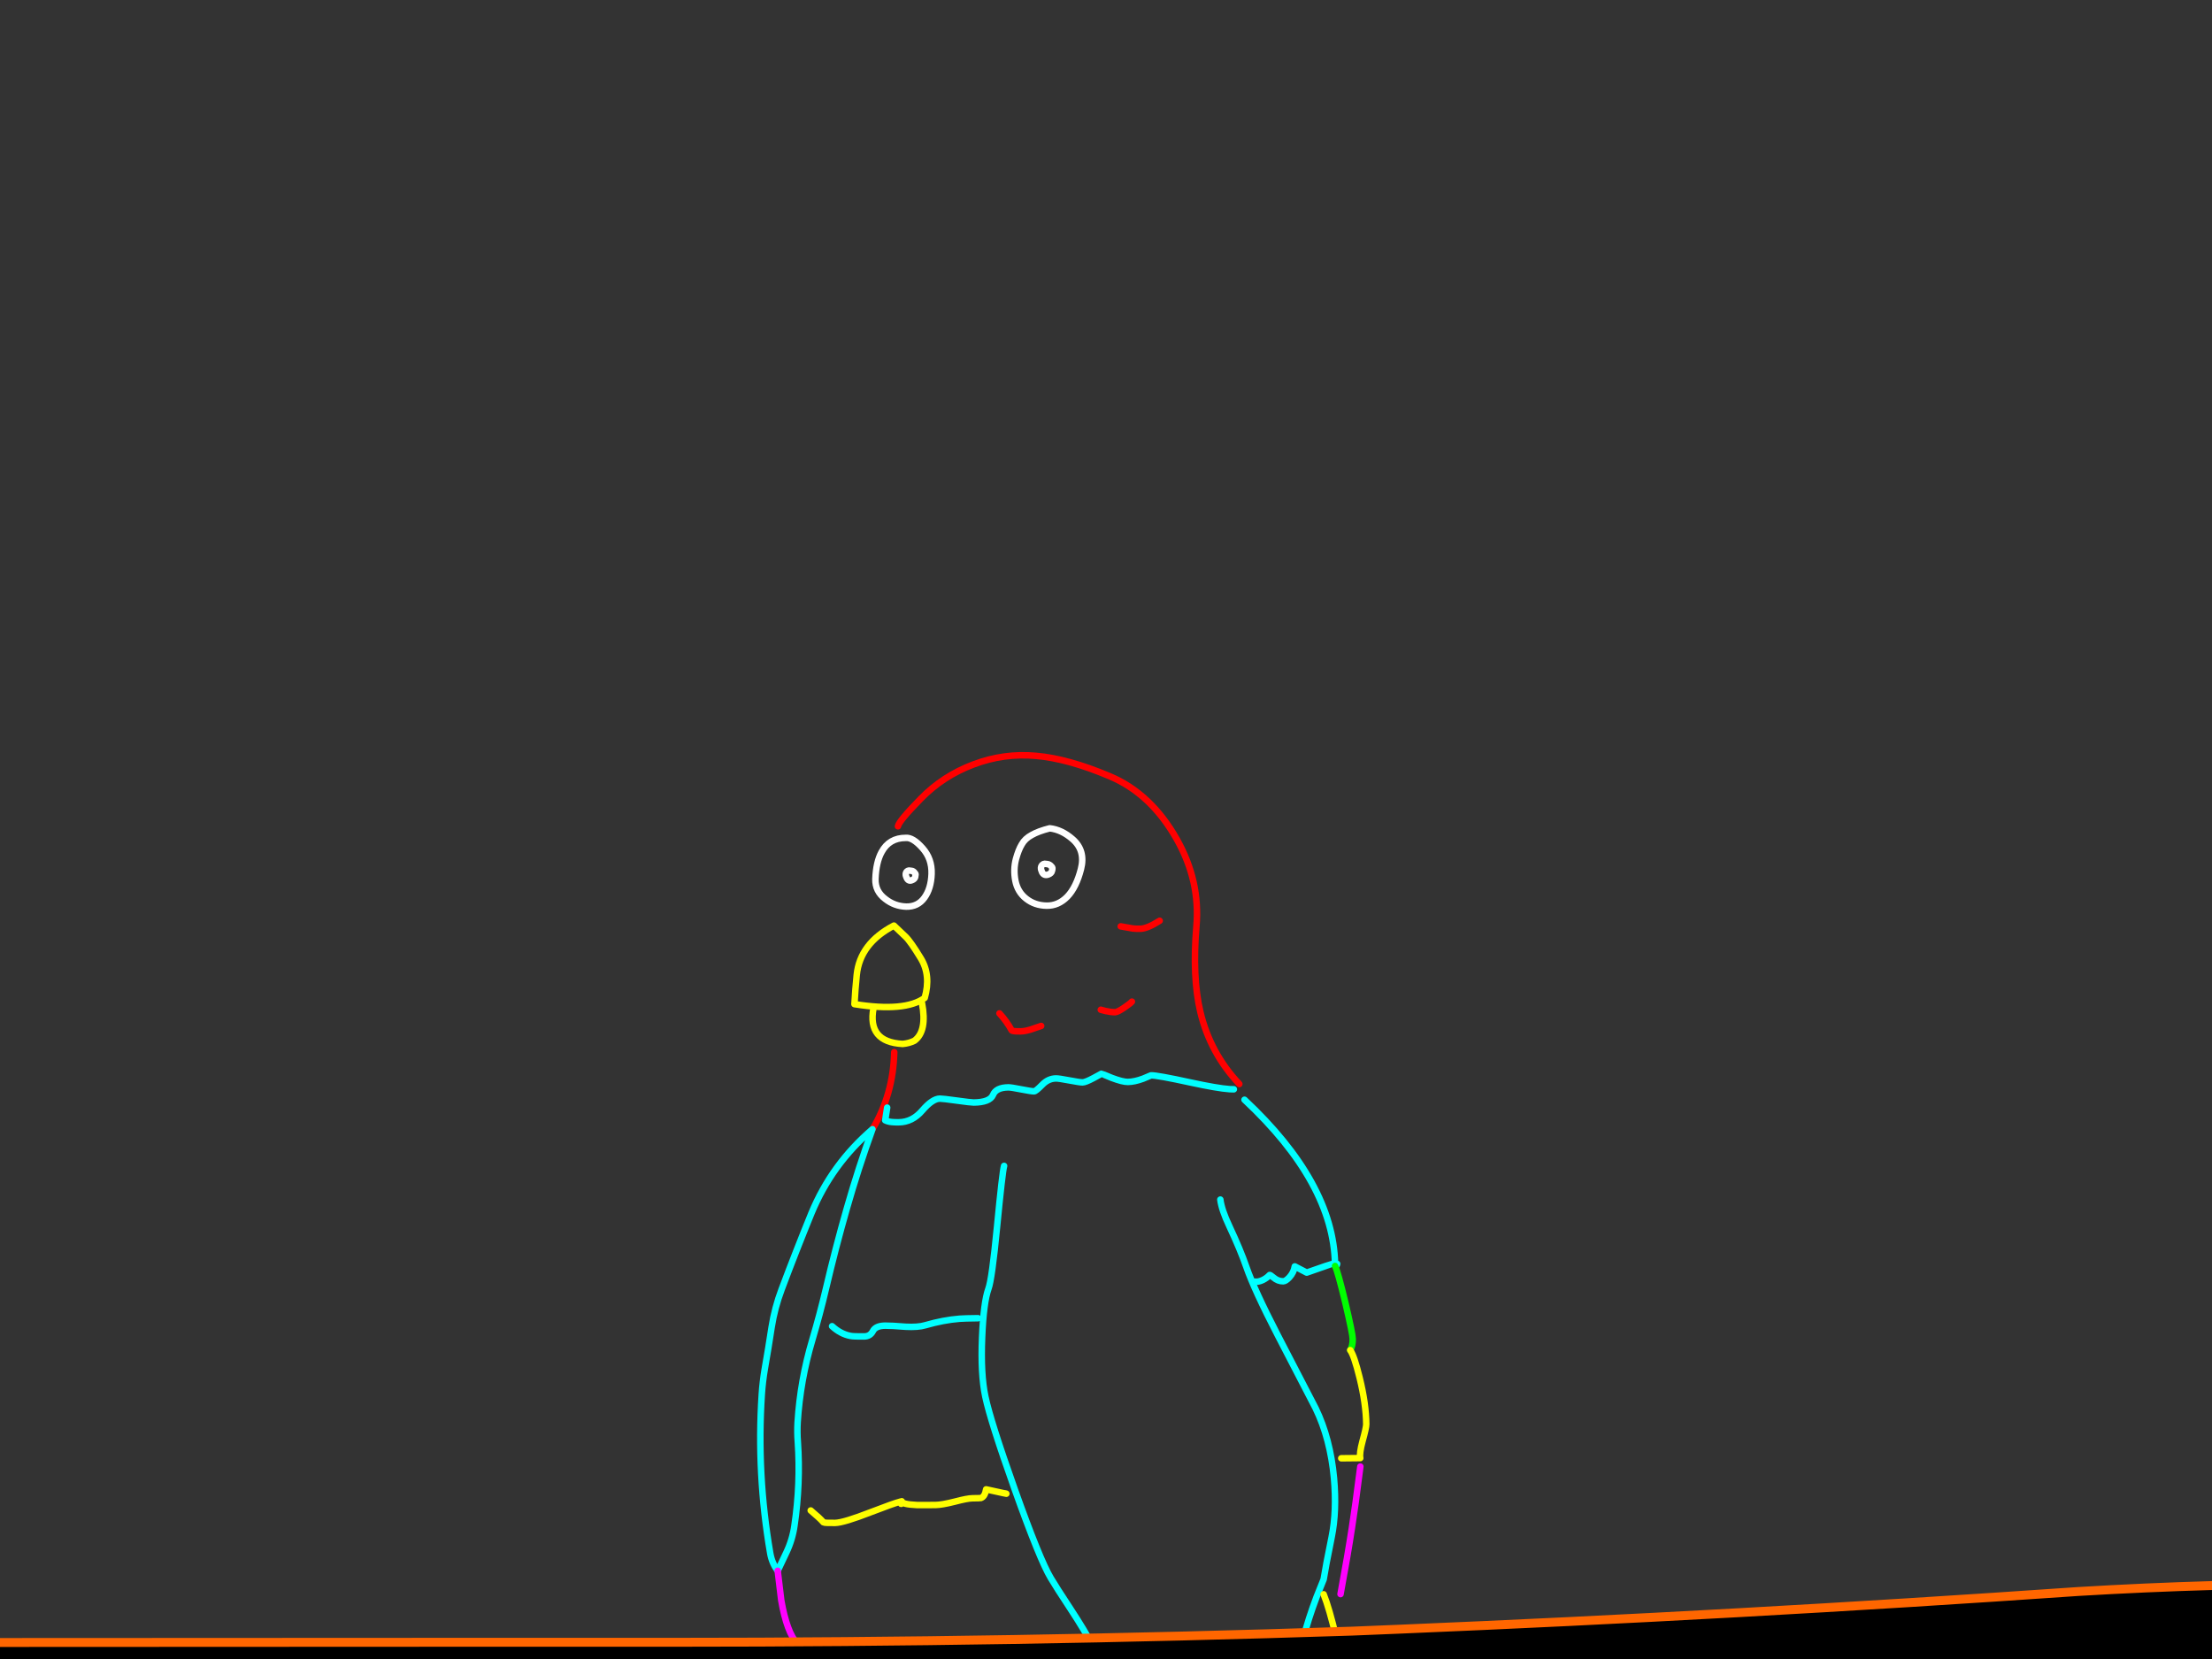 <?xml version="1.0" encoding="utf-8"?>
<svg id="EdithAnim12" image-rendering="inherit" baseProfile="basic" version="1.1" x="0px" y="0px" width="800" height="600" xmlns="http://www.w3.org/2000/svg" xmlns:xlink="http://www.w3.org/1999/xlink">
  <rect width="100%" height="100%" fill="#333333" stroke="none"/>
  <g id="14_JurorParrotf144r1" overflow="visible">
    <g id="Parrot">
      <path id="Layer2_0_1_STROKES" stroke="#FFF" stroke-width="2.35" stroke-linejoin="round" stroke-linecap="round" fill="none" d="M379.641,299.57 Q383.994,300.054 387.907,303.481 392.65,307.604 390.955,314.261 389.26,320.917 386.005,324.3 382.748,327.623 378.517,327.549 374.227,327.475 371.147,325.039 368.008,322.603 367.202,318.44 366.456,314.452 367.417,310.741 368.323,307.382 369.536,305.372 370.69,303.304 373.144,301.986 375.539,300.61 379.641,299.57Z M380.252,313.371 Q379.657,312.613 378.775,312.505 377.834,312.397 377.775,312.397 377.422,312.401 377.015,312.758 376.025,313.649 376.865,315.403 377.585,316.865 379.166,316.261 380.278,315.838 380.446,315.014 380.616,314.425 380.613,314.19 380.667,313.719 380.252,313.371Z M327.56,303.039 Q330.143,302.778 333.65,306.737 337.097,310.58 336.918,316.046 336.737,321.395 334.303,324.71 331.928,327.966 327.755,327.891 323.523,327.758 320.206,325.148 316.476,322.366 316.607,317.899 316.838,311.786 318.857,308.122 321.626,303.041 327.56,303.039Z M330.804,315.697 Q330.385,314.997 329.621,314.946 328.738,314.837 328.68,314.838 328.445,314.84 328.036,315.138 327.163,315.97 327.943,317.548 328.603,318.893 329.89,318.292 330.826,317.93 330.995,317.164 331.108,316.693 331.105,316.458 331.218,316.046 330.804,315.697Z" test="Parrot"/>
      <path id="Layer2_0_2_STROKES" stroke="#F00" stroke-width="2.35" stroke-linejoin="round" stroke-linecap="round" fill="none" d="M405.328,335.031 Q408.86,335.7 409.742,335.808 410.625,335.917 412.387,335.899 414.913,335.873 419.408,333.007 M398.115,365.188 L399.823,365.64 Q401.826,366.09 403.294,366.075 404.176,366.066 406.626,364.396 408.902,362.845 409.366,362.253 M448.214,392.056 Q437.7,380.883 434.141,366.054 431.133,353.393 432.707,334.986 434.128,318.755 425.69,303.682 416.354,287.032 401.306,280.723 386.258,274.354 374.673,273.356 363.088,272.299 352.084,276.466 341.022,280.633 332.997,288.882 325.031,297.013 324.756,298.837 M323.416,380.522 Q323.044,395.861 315.534,408.394 M361.464,366.502 Q364.138,369.413 365.875,372.626 366.114,373.035 369.052,373.005 370.579,372.99 372.629,372.381 373.039,372.26 376.552,371.049" test="Parrot"/>
      <path id="Layer2_0_3_STROKES" stroke="#0FF" stroke-width="2.35" stroke-linejoin="round" stroke-linecap="round" fill="none" d="M320.859,400.584 L320.142,405.174 Q321.205,405.692 322.499,405.797 323.323,405.906 325.085,405.888 329.961,405.838 333.561,401.629 337.219,397.362 339.922,397.334 340.862,397.324 346.04,398.035 351.159,398.747 352.158,398.737 357.974,398.677 359.122,396.022 360.21,393.308 364.675,393.262 365.674,393.252 369.324,393.978 373.034,394.704 373.974,394.695 374.62,394.688 376.888,392.374 379.097,390.06 381.917,390.031 382.915,390.021 386.742,390.745 390.569,391.47 391.509,391.46 392.566,391.45 395.488,389.892 396.949,389.113 398.351,388.335 398.527,388.333 402.068,389.825 406.02,391.312 407.9,391.293 410.309,391.268 413.411,390.12 414.932,389.517 416.278,388.916 418.628,388.892 430.464,391.474 440.298,393.606 444.708,393.914 445.59,393.963 446.236,393.957 M363.144,421.657 Q362.52,423.837 360.607,443.599 358.745,462.714 357.487,466.076 355.716,471.029 355.198,483.608 354.629,496.952 356.358,505.101 358.272,514.13 367.043,538.777 376.056,564.067 380.001,570.667 381.855,573.821 387.465,582.342 392.001,589.229 395.534,595.773 400.205,604.421 403.883,607.85 407.621,611.396 413.331,612.454 417.158,613.179 423.106,614.529 427.106,614.958 427.071,611.55 426.974,602.033 436.953,606.866 443.98,610.261 446.393,610.707 450.278,611.431 452.302,608.237 453.806,605.93 455.822,601.973 458.024,598.895 462.885,597.377 466.048,596.404 468.89,598.491 469.659,599.07 471.298,592.708 473.164,585.521 476.138,577.617 L478.717,571.186 Q479.434,566.596 481.616,555.88 483.517,546.46 482.456,534.602 481.135,520.279 475.793,509.287 475.493,508.703 462.127,482.928 453.616,466.445 450.771,458.248 448.651,452.101 444.627,443.505 441.804,437.54 441.355,433.843 M483.49,457.503 Q482.781,457.099 481.723,457.11 481.547,457.112 472.59,460.258 470.64,459.221 468.277,458.011 467.889,460.248 466.32,461.968 464.983,463.391 464.102,463.4 462.163,463.42 460.563,462.026 459.259,460.923 459.144,461.16 458.156,462.227 456.694,462.947 454.998,463.728 453.821,463.505 M450.094,397.737 Q482.188,427.786 482.84,457.098 L483.603,457.091 M315.534,408.394 Q310.448,422.43 306.306,436.926 302.165,451.364 298.73,466.029 296.534,475.335 293.808,484.529 289.433,499.204 288.472,514.432 288.274,518.018 288.544,521.482 289.58,536.571 287.326,551.754 286.614,556.814 284.428,561.419 282.817,564.785 281.265,568.091 279.18,565.351 278.555,561.714 273.621,533.092 275.502,504.341 275.807,499.754 276.583,495.164 277.916,487.57 279.072,479.979 280.176,472.976 282.693,466.311 287.898,452.45 293.458,438.82 300.798,421.06 315.534,408.394Z M300.926,479.638 Q304.01,482.486 307.601,483.154 308.661,483.379 312.539,483.339 314.712,483.317 315.692,481.427 316.671,479.478 320.137,479.442 322.428,479.419 327.486,479.837 332.012,480.085 334.648,479.294 341.151,477.406 347.081,476.934 348.666,476.801 353.718,476.749" test="Parrot"/>
      <path id="Layer2_0_4_STROKES" stroke="#0F0" stroke-width="2.35" stroke-linejoin="round" stroke-linecap="round" fill="none" d="M488.329,488.301 Q489.254,486.822 489.227,484.237 489.209,482.416 486.567,471.162 483.807,459.733 482.847,457.862" test="Parrot"/>
      <path id="Layer2_0_5_STROKES" stroke="#FF0" stroke-width="2.35" stroke-linejoin="round" stroke-linecap="round" fill="none" d="M485.085,527.407 L491.959,527.336 Q491.59,525.695 492.778,521.217 494.138,516.327 494.126,515.093 494.05,507.69 491.721,498.254 489.759,490.284 488.329,488.301 M323.301,334.752 Q311.028,341.165 309.852,352.575 309.318,357.81 309.02,363.16 327.323,366.087 334.438,360.903 336.764,352.77 333.059,346.639 329.294,340.449 327.514,338.763 325.733,337.019 323.301,334.752Z M315.909,364.617 Q313.625,376.862 326.441,377.553 328.789,377.353 330.718,376.393 335.384,372.938 333.459,362.793 M293.204,546.288 Q296.464,549.016 297.831,550.589 298.186,550.82 302.005,550.781 305.06,550.75 315.126,546.828 323.261,543.689 325.664,543.077 325.956,542.957 326.133,542.955 326.203,544.071 331.552,544.31 332.669,544.357 338.368,544.299 340.6,544.276 345.23,543.113 349.859,541.89 351.68,541.872 354.5,541.843 354.735,541.782 356.199,541.297 356.642,538.648 365.828,540.669 363.531,540.105 M325.664,543.077 Q325.371,543.198 325.61,543.607 326.148,544.424 326.133,542.955 M309.775,598.177 Q305.17,601.808 304.143,604.756 303.744,605.994 303.793,610.812 303.858,617.157 307.58,619.175 310.416,620.674 321.59,621.735 321.571,619.855 321.202,618.272 323.561,619.129 326.921,620.153 L330.74,620.114 Q329.192,618.132 327.941,616.499 330.595,617.412 333.015,618.563 L338.362,618.508 338.323,614.689 Q334.054,610.973 332.635,604.289 331.863,597.775 331.262,596.43 330.498,596.437 328.963,595.689 M347.324,598.557 Q346.447,610.552 348.54,614.056 350.333,617.093 357.448,617.549 L357.401,612.967 Q356.741,611.681 356.06,608.28 356.239,608.513 356.359,608.806 359.777,615.528 365.841,616.7 L365.779,610.649 Q366.556,611.874 367.508,613.04 370.6,616.651 374.25,617.378 L375.073,617.369 Q375.459,614.898 374.121,610.505 372.603,605.643 372.582,603.646 372.541,599.592 375.633,597.504 M390.215,604.23 Q389.429,619.279 400.58,646.898 405.343,658.718 410.003,666.25 415.021,674.307 418.076,674.276 422.423,674.232 423.476,673.751 427.043,672.128 427.507,665.778 430.282,667.101 437.459,667.968 443.746,667.903 445.736,661.42 446.988,657.412 447.218,656.939 448.313,654.872 450.428,654.85 451.251,654.842 459.624,657.811 460.917,657.798 463.052,653.957 465.36,649.821 467.176,649.332 471.511,648.054 477.612,647.11 481.948,645.95 483.959,641.522 485.193,641.51 487.312,641.899 489.431,642.23 490.077,642.224 L489.819,616.961 Q486.657,606.535 483.28,592.292 480.702,581.507 478.713,576.592" test="Parrot"/>
      <path id="Layer2_0_6_STROKES" stroke="#F0F" stroke-width="2.35" stroke-linejoin="round" stroke-linecap="round" fill="none" d="M281.265,568.091 L282.549,578.771 Q284.547,590.326 288.409,594.576 290.37,596.73 291.514,599.421 292.176,600.883 292.903,603.108 293.507,604.688 294.508,604.854 295.743,605.018 298.432,603.639 301.998,601.84 304.958,598.343 306.99,595.914 309.81,595.885 312.513,595.857 319.338,596.845 325.395,597.312 328.191,594.933 330.929,592.614 336.524,593.908 339.704,594.639 346.595,596.273 350.066,596.649 355.187,597.595 359.305,598.023 362.634,596.109 366.081,594.135 369.607,594.216 371.84,594.311 377.196,595.197 380.256,595.577 383.617,596.776 385.736,597.166 387.117,594.331 M484.823,576.529 Q487.44,562.401 488.927,552.632 490.142,544.982 491.99,530.391 M441.445,747.541 Q444.832,757.025 445.728,758.426 447.041,760.469 450.331,760.436 451.565,760.423 451.916,760.302 453.554,759.521 455.286,756.566 477.485,778.49 478.895,778.476 487.707,778.386 491.312,763.131 493.51,753.943 493.396,742.839 493.325,735.848 491.729,729.225 490.686,724.887 488.575,719.503" test="Parrot"/>
      <path id="Layer2_0_7_STROKES" stroke="#F60" stroke-width="2.35" stroke-linejoin="round" stroke-linecap="round" fill="none" d="M420.01,679.603 Q419.413,678.669 418.757,677.736 417.386,675.811 416.916,675.816 L416.955,679.634 Q418.515,688.549 428.596,714.828 440.489,746.023 446.364,745.963 448.891,745.938 454.598,740.944 459.893,735.896 460.01,735.894 461.009,735.884 463.837,736.619 466.724,737.353 467.664,737.344 470.542,737.314 473.304,731.528 475.201,727.513 475.646,724.982 482.284,724.914 485.598,721.473 488.912,717.972 492.378,717.937 492.351,715.293 492.702,709.414 492.995,703.535 492.989,702.948 492.934,697.602 489.405,685.769 485.391,672.414 485.012,669.773 484.382,665.667 484.545,658.556 484.821,651.091 484.793,648.388 L484.029,648.396" test="Parrot"/>
    </g>
    <g id="JuryBoxFront">
      <path fill="#000" stroke="none" d="M-3687.71,607.728 L-3723.636,565.762 -3726.616,773.5 Q-3713.441,773.502 -3694.96,773.5 L-3687.71,607.728 M1051.932,586.141 L1049.757,586.141 1021.001,614.414 1021.001,766.654 Q1037.891,766.681 1051.932,766.654 L1051.932,586.141 M775.726,605.473 Q655.707,608.212 535.929,615.058 414.379,620.939 292.748,621.664 168.057,622.388 43.366,622.227 -78.265,622.066 -199.895,621.664 -328.453,621.261 -457.011,619.73 -583.797,618.28 -710.502,616.186 -836.321,614.172 -962.14,617.394 -1086.67,620.536 -1211.281,627.302 -1332.509,632.538 -1453.978,630.685 -1581.892,628.671 -1709.725,620.777 -1828.858,612.803 -1948.475,611.111 -2067.528,609.5 -2186.661,610.548 -2314.494,611.675 -2442.327,613.609 -2570.643,615.622 -2698.879,617.555 -2826.228,619.489 -2953.739,621.583 -3077.786,623.677 -3201.913,624.644 -3325.558,625.61 -3449.524,623.194 -3568.98,620.858 -3687.71,607.728 L-3694.96,773.5 Q-3363.162,773.355 -1319.057,770.117 626.826,766.968 1021.001,766.654 L1021.001,614.414 Q898.646,602.734 775.726,605.473 M505.561,589.202 Q497.175,589.595 488.807,589.927 366.452,593.954 244.096,593.954 207.021,593.954 169.91,593.954 80.452,593.978 -9.072,594.035 -22.344,594.045 -35.654,594.035 -150.507,593.924 -265.463,592.263 -302.315,591.734 -339.166,590.652 -376.029,590.407 -412.95,590.088 -440.576,589.93 -468.288,589.685 -495.939,588.955 -523.626,588.557 -652.023,586.785 -780.5,585.497 -880.441,584.514 -980.344,588.88 -994.995,589.568 -1009.665,590.33 -1130.57,595.888 -1251.234,602.251 L-1509.075,603.54 Q-1638.438,597.337 -1767.64,589.363 -1884.679,581.227 -2002.443,580.1 -2129.793,578.811 -2256.981,580.583 -2381.189,582.355 -2505.559,584.852 -2622.598,587.269 -2739.717,589.766 -2858.77,592.263 -2977.984,594.196 -3103.562,596.21 -3229.461,594.599 -3351.414,593.068 -3473.206,585.013 -3598.542,577.522 -3723.636,565.762 L-3687.71,607.728 Q-3568.98,620.858 -3449.524,623.194 -3325.558,625.61 -3201.913,624.644 -3077.786,623.677 -2953.739,621.583 -2826.228,619.489 -2698.879,617.555 -2570.643,615.622 -2442.327,613.609 -2314.494,611.675 -2186.661,610.548 -2067.528,609.5 -1948.475,611.111 -1828.858,612.803 -1709.725,620.777 -1581.892,628.671 -1453.978,630.685 -1332.509,632.538 -1211.281,627.302 -1086.67,620.536 -962.14,617.394 -836.321,614.172 -710.502,616.186 -583.797,618.28 -457.011,619.73 -328.453,621.261 -199.895,621.664 -78.265,622.066 43.366,622.227 168.057,622.388 292.748,621.664 414.379,620.939 535.929,615.058 655.707,608.212 775.726,605.473 898.646,602.734 1021.001,614.414 L1049.757,586.141 1049.838,584.852 Q1020.215,582.184 990.553,579.536 967.841,577.419 945.123,575.911 848.519,569.786 751.561,575.589 628.692,584.113 505.561,589.202Z" test="JuryBoxFront" stroke-width="1.611"/>
      <path id="Layer1_0_1_STROKES" stroke="#F60" stroke-width="3.222" stroke-linejoin="round" stroke-linecap="round" fill="none" d="M1049.878,584.892 Q1020.215,582.184 990.553,579.536 967.841,577.419 945.123,575.951 848.519,569.786 751.561,575.589 628.692,584.113 505.561,589.242 497.175,589.595 488.807,589.927 366.452,593.954 244.096,593.954 207.021,593.954 169.95,593.954 80.452,593.978 -9.072,594.035 -22.344,594.045 -35.614,594.035 -150.507,593.924 -265.463,592.263 -302.315,591.734 -339.166,590.692 -376.029,590.407 -412.91,590.128 -440.576,589.93 -468.248,589.725 -495.939,588.955 -523.626,588.557 -652.023,586.785 -780.5,585.497 -880.441,584.514 -980.304,588.92 -994.995,589.568 -1009.665,590.33 -1130.57,595.888 -1251.234,602.251 L-1509.075,603.54 Q-1638.438,597.337 -1767.64,589.363 -1884.679,581.227 -2002.443,580.1 -2129.793,578.811 -2256.981,580.583 -2381.189,582.355 -2505.559,584.852 -2622.598,587.269 -2739.717,589.766 -2858.77,592.263 -2977.984,594.196 -3103.562,596.21 -3229.461,594.599 -3351.414,593.068 -3473.206,585.013 -3598.542,577.522 -3723.636,565.762 L-3687.71,607.728 Q-3568.98,620.858 -3449.524,623.194 -3325.558,625.61 -3201.913,624.644 -3077.786,623.677 -2953.739,621.583 -2826.228,619.489 -2698.879,617.555 -2570.643,615.622 -2442.327,613.609 -2314.494,611.675 -2186.661,610.548 -2067.528,609.5 -1948.475,611.111 -1828.858,612.803 -1709.725,620.777 -1581.892,628.671 -1453.978,630.685 -1332.509,632.538 -1211.281,627.302 -1086.67,620.536 -962.14,617.394 -836.321,614.172 -710.502,616.186 -583.797,618.28 -457.011,619.73 -328.453,621.261 -199.895,621.664 -78.265,622.066 43.366,622.227 168.057,622.388 292.748,621.664 414.379,620.939 535.929,615.058 655.707,608.212 775.726,605.473 898.646,602.734 1021.001,614.414 L1049.757,586.141 M1049.878,584.892 Q1050.904,585 1051.932,585.094 L1051.932,586.141 1051.932,766.654 1051.932,784.697 M1021.001,784.697 L1021.001,766.694 M-3694.96,773.5 L-3695.443,784.697 M1021.001,766.694 L1021.001,614.414 M-3726.777,784.697 L-3726.616,773.5 -3723.636,565.762 M-3687.71,607.728 L-3694.96,773.5" test="JuryBoxFront"/>
    </g>
  </g>
</svg>